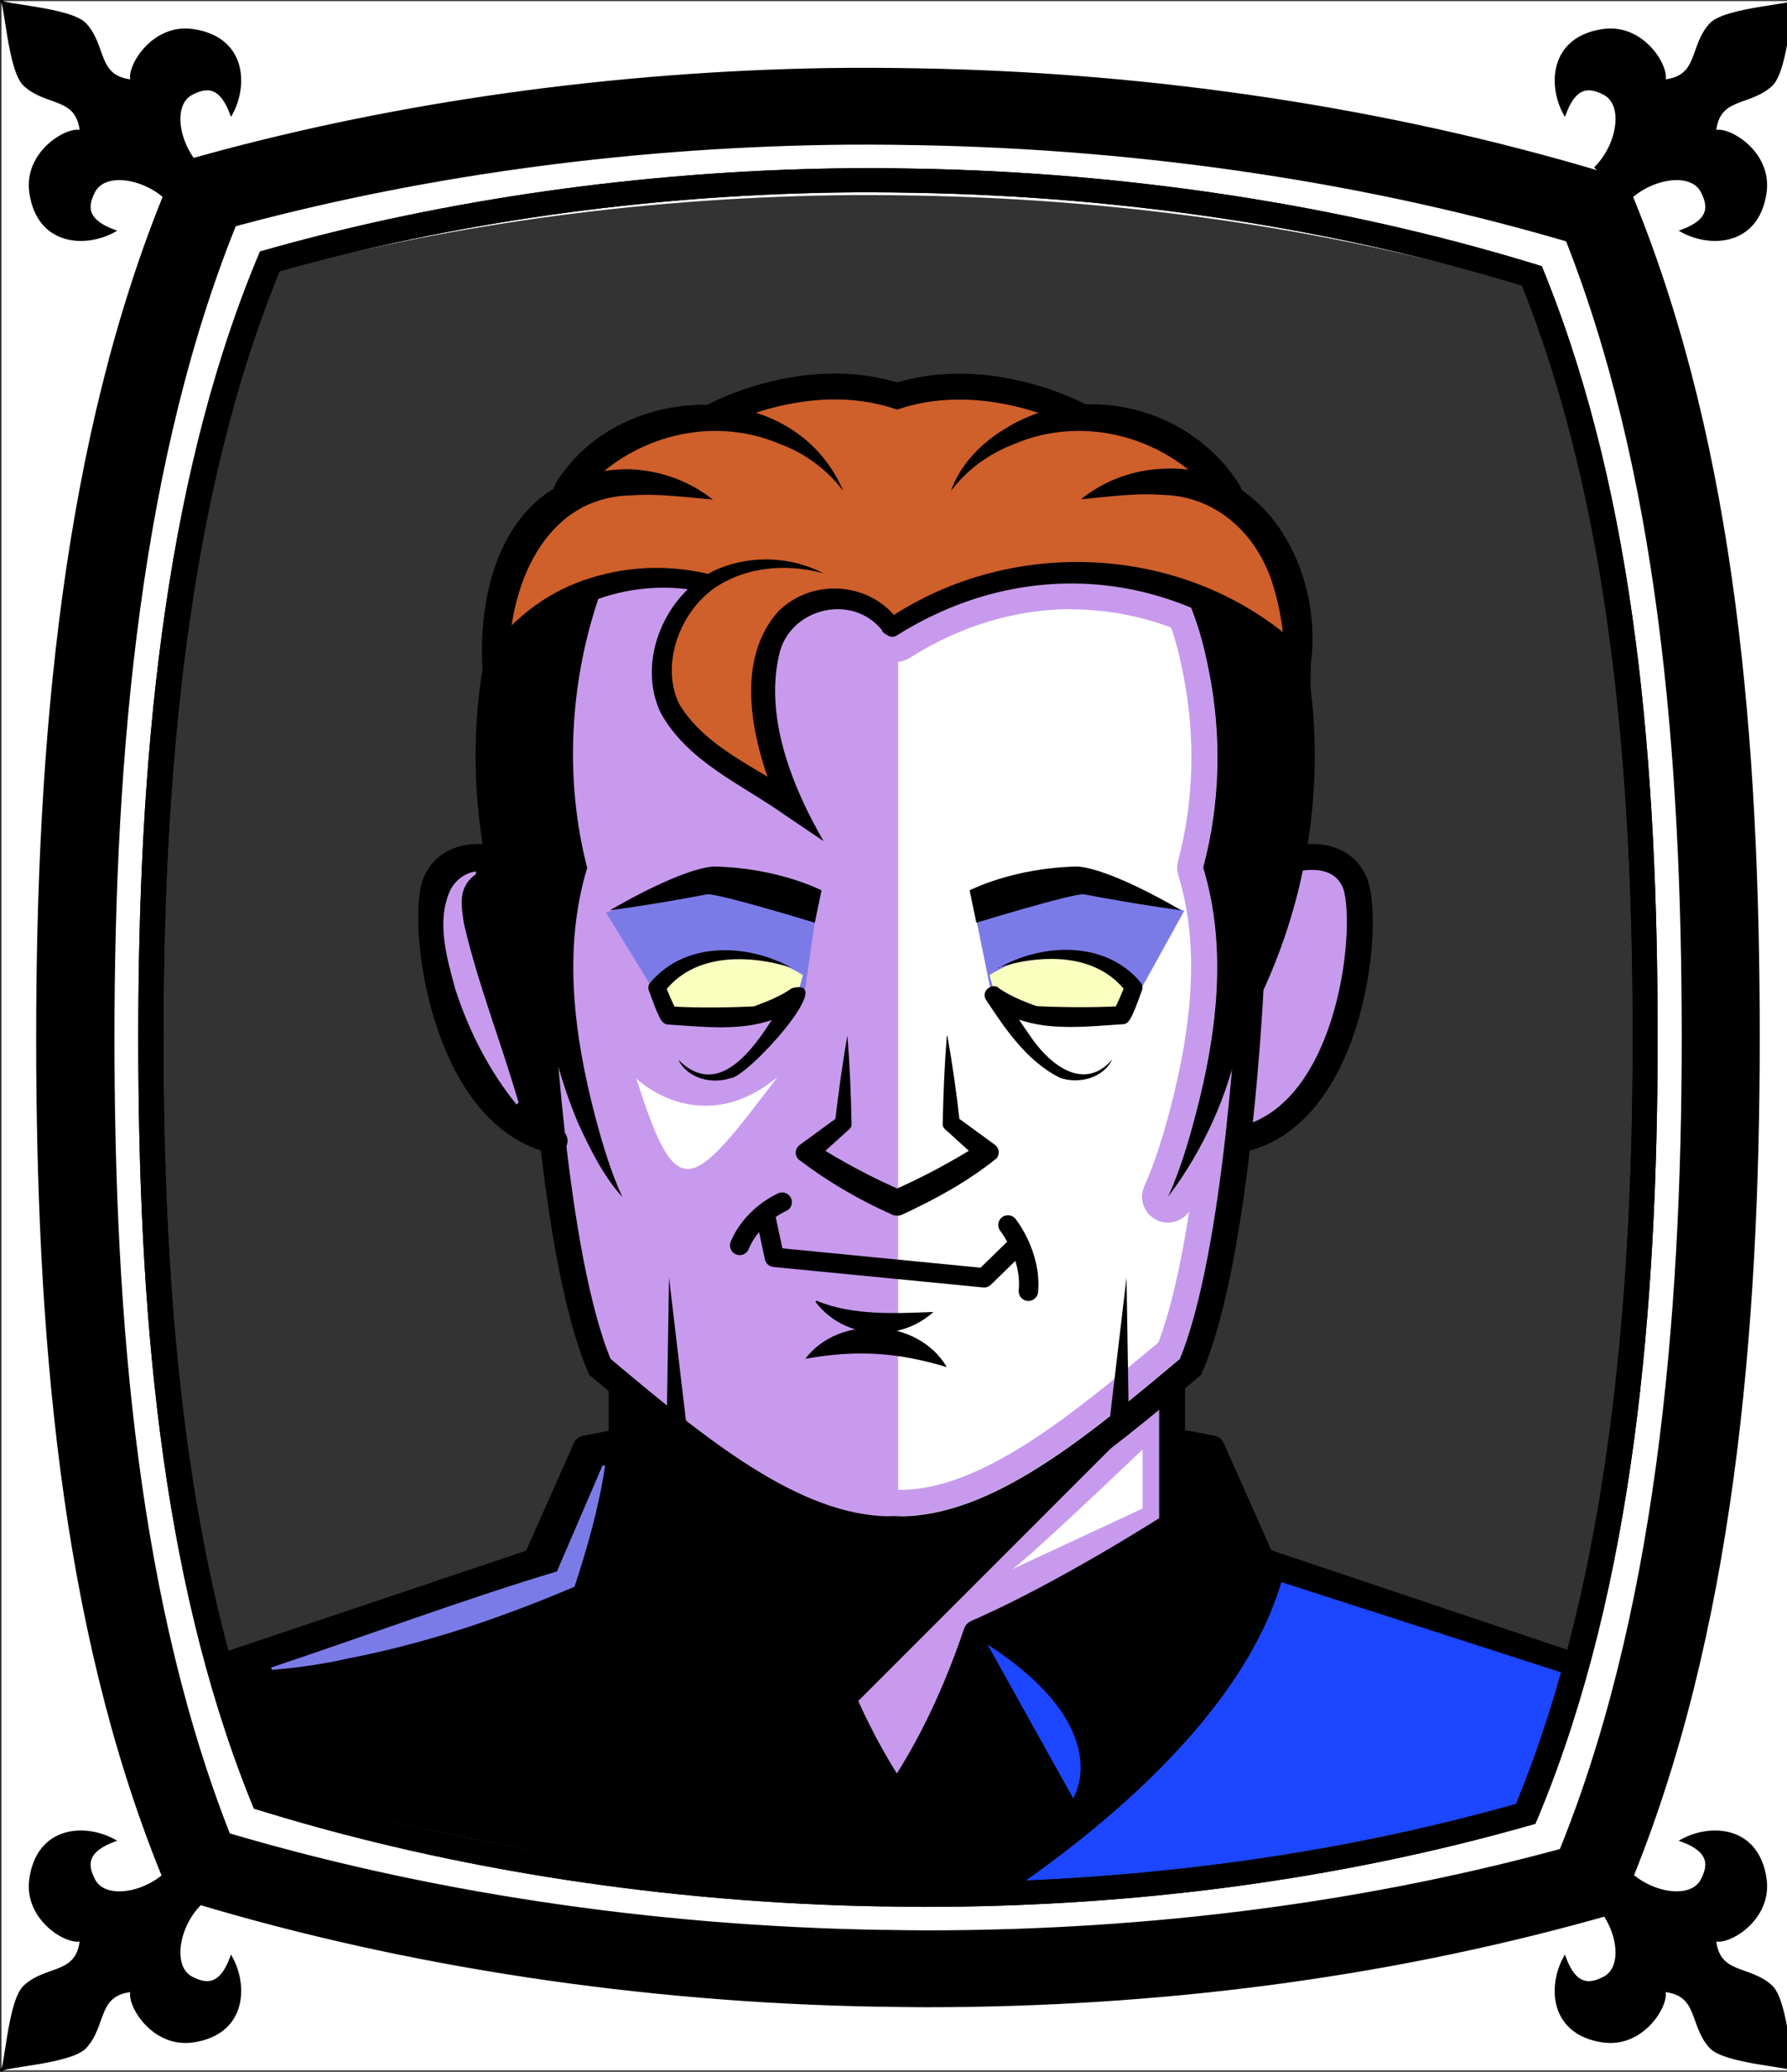 <svg id="Capa_2" xmlns="http://www.w3.org/2000/svg" xmlns:xlink="http://www.w3.org/1999/xlink" viewBox="0 0 69.02 80">
<rect x="0" y="0" width="69.02" height="80" fill="#333333" stroke="none"/>
<defs >
<style >
.cls-1{fill:#c89aed;}.cls-2{fill:#fff;}.cls-3{fill:#f8ffbf;}.cls-4{fill:#7b7be8;}.cls-5{fill:#a88347;}.cls-6{fill:#782ab5;}.cls-7,.cls-8{stroke-miterlimit:10;}.cls-7,.cls-8,.cls-9,.cls-10{stroke:#000;}.cls-7,.cls-8,.cls-9,.cls-10,.cls-11,.cls-12,.cls-13{fill:none;}.cls-8,.cls-9,.cls-10,.cls-11{stroke-linecap:round;}.cls-9{stroke-width:.75px;}.cls-9,.cls-10,.cls-11{stroke-linejoin:round;}.cls-14{fill:#1c46ff;}.cls-11{stroke:#deb778;stroke-dasharray:0 0 0 4.06;}.cls-15{fill:#deb778;}.cls-16{fill:url(#USGS_19_Inundación_de_tierra_2);}.cls-13{stroke:#1d1d1b;stroke-dasharray:0 0 2 2;stroke-width:.3px;}.cls-17{fill:#cf5f2b;}.cls-18{fill:#fcf0c5;}
</style>
<pattern id="USGS_19_Inundación_de_tierra_2" x="0" y="0" width="72" height="72" patternTransform="translate(267.52 -16207) rotate(-90)" patternUnits="userSpaceOnUse" viewBox="0 0 72 72">
<g >
<rect class="cls-12" width="72" height="72">
</rect>
<g >
<line class="cls-13" x1="71" y1="71" x2="144.44" y2="71">
</line>
<line class="cls-13" x1="71" y1="67" x2="144.44" y2="67">
</line>
<line class="cls-13" x1="71" y1="63" x2="144.44" y2="63">
</line>
<line class="cls-13" x1="71" y1="59" x2="144.44" y2="59">
</line>
<line class="cls-13" x1="71" y1="55" x2="144.44" y2="55">
</line>
<line class="cls-13" x1="71" y1="51" x2="144.44" y2="51">
</line>
<line class="cls-13" x1="71" y1="47" x2="144.44" y2="47">
</line>
<line class="cls-13" x1="71" y1="43" x2="144.44" y2="43">
</line>
<line class="cls-13" x1="71" y1="39" x2="144.44" y2="39">
</line>
<line class="cls-13" x1="71" y1="35" x2="144.44" y2="35">
</line>
<line class="cls-13" x1="71" y1="31" x2="144.44" y2="31">
</line>
<line class="cls-13" x1="71" y1="27" x2="144.44" y2="27">
</line>
<line class="cls-13" x1="71" y1="23" x2="144.44" y2="23">
</line>
<line class="cls-13" x1="71" y1="19" x2="144.44" y2="19">
</line>
<line class="cls-13" x1="71" y1="15" x2="144.44" y2="15">
</line>
<line class="cls-13" x1="71" y1="11" x2="144.44" y2="11">
</line>
<line class="cls-13" x1="71" y1="7" x2="144.44" y2="7">
</line>
<line class="cls-13" x1="71" y1="3" x2="144.44" y2="3">
</line>
</g>
<g >
<line class="cls-13" x1="-1" y1="71" x2="72.44" y2="71">
</line>
<line class="cls-13" x1="-1" y1="67" x2="72.44" y2="67">
</line>
<line class="cls-13" x1="-1" y1="63" x2="72.44" y2="63">
</line>
<line class="cls-13" x1="-1" y1="59" x2="72.44" y2="59">
</line>
<line class="cls-13" x1="-1" y1="55" x2="72.44" y2="55">
</line>
<line class="cls-13" x1="-1" y1="51" x2="72.44" y2="51">
</line>
<line class="cls-13" x1="-1" y1="47" x2="72.44" y2="47">
</line>
<line class="cls-13" x1="-1" y1="43" x2="72.44" y2="43">
</line>
<line class="cls-13" x1="-1" y1="39" x2="72.44" y2="39">
</line>
<line class="cls-13" x1="-1" y1="35" x2="72.44" y2="35">
</line>
<line class="cls-13" x1="-1" y1="31" x2="72.44" y2="31">
</line>
<line class="cls-13" x1="-1" y1="27" x2="72.44" y2="27">
</line>
<line class="cls-13" x1="-1" y1="23" x2="72.44" y2="23">
</line>
<line class="cls-13" x1="-1" y1="19" x2="72.44" y2="19">
</line>
<line class="cls-13" x1="-1" y1="15" x2="72.44" y2="15">
</line>
<line class="cls-13" x1="-1" y1="11" x2="72.44" y2="11">
</line>
<line class="cls-13" x1="-1" y1="7" x2="72.44" y2="7">
</line>
<line class="cls-13" x1="-1" y1="3" x2="72.44" y2="3">
</line>
<line class="cls-13" x1="1.04" y1="69" x2="74.48" y2="69">
</line>
<line class="cls-13" x1="1.04" y1="65" x2="74.48" y2="65">
</line>
<line class="cls-13" x1="1.04" y1="61" x2="74.48" y2="61">
</line>
<line class="cls-13" x1="1.04" y1="57" x2="74.48" y2="57">
</line>
<line class="cls-13" x1="1.04" y1="53" x2="74.48" y2="53">
</line>
<line class="cls-13" x1="1.04" y1="49" x2="74.48" y2="49">
</line>
<line class="cls-13" x1="1.04" y1="45" x2="74.48" y2="45">
</line>
<line class="cls-13" x1="1.04" y1="41" x2="74.48" y2="41">
</line>
<line class="cls-13" x1="1.04" y1="37" x2="74.48" y2="37">
</line>
<line class="cls-13" x1="1.04" y1="33" x2="74.48" y2="33">
</line>
<line class="cls-13" x1="1.04" y1="29" x2="74.48" y2="29">
</line>
<line class="cls-13" x1="1.04" y1="25" x2="74.48" y2="25">
</line>
<line class="cls-13" x1="1.04" y1="21" x2="74.48" y2="21">
</line>
<line class="cls-13" x1="1.04" y1="17" x2="74.48" y2="17">
</line>
<line class="cls-13" x1="1.04" y1="13" x2="74.48" y2="13">
</line>
<line class="cls-13" x1="1.04" y1="9" x2="74.48" y2="9">
</line>
<line class="cls-13" x1="1.04" y1="5" x2="74.48" y2="5">
</line>
<line class="cls-13" x1="1.04" y1="1" x2="74.48" y2="1">
</line>
</g>
<g >
<line class="cls-13" x1="-73" y1="71" x2=".44" y2="71">
</line>
<line class="cls-13" x1="-73" y1="67" x2=".44" y2="67">
</line>
<line class="cls-13" x1="-73" y1="63" x2=".44" y2="63">
</line>
<line class="cls-13" x1="-73" y1="59" x2=".44" y2="59">
</line>
<line class="cls-13" x1="-73" y1="55" x2=".44" y2="55">
</line>
<line class="cls-13" x1="-73" y1="51" x2=".44" y2="51">
</line>
<line class="cls-13" x1="-73" y1="47" x2=".44" y2="47">
</line>
<line class="cls-13" x1="-73" y1="43" x2=".44" y2="43">
</line>
<line class="cls-13" x1="-73" y1="39" x2=".44" y2="39">
</line>
<line class="cls-13" x1="-73" y1="35" x2=".44" y2="35">
</line>
<line class="cls-13" x1="-73" y1="31" x2=".44" y2="31">
</line>
<line class="cls-13" x1="-73" y1="27" x2=".44" y2="27">
</line>
<line class="cls-13" x1="-73" y1="23" x2=".44" y2="23">
</line>
<line class="cls-13" x1="-73" y1="19" x2=".44" y2="19">
</line>
<line class="cls-13" x1="-73" y1="15" x2=".44" y2="15">
</line>
<line class="cls-13" x1="-73" y1="11" x2=".44" y2="11">
</line>
<line class="cls-13" x1="-73" y1="7" x2=".44" y2="7">
</line>
<line class="cls-13" x1="-73" y1="3" x2=".44" y2="3">
</line>
<line class="cls-13" x1="-70.96" y1="69" x2="2.48" y2="69">
</line>
<line class="cls-13" x1="-70.96" y1="65" x2="2.48" y2="65">
</line>
<line class="cls-13" x1="-70.96" y1="61" x2="2.48" y2="61">
</line>
<line class="cls-13" x1="-70.96" y1="57" x2="2.48" y2="57">
</line>
<line class="cls-13" x1="-70.96" y1="53" x2="2.48" y2="53">
</line>
<line class="cls-13" x1="-70.96" y1="49" x2="2.48" y2="49">
</line>
<line class="cls-13" x1="-70.96" y1="45" x2="2.48" y2="45">
</line>
<line class="cls-13" x1="-70.96" y1="41" x2="2.48" y2="41">
</line>
<line class="cls-13" x1="-70.96" y1="37" x2="2.48" y2="37">
</line>
<line class="cls-13" x1="-70.96" y1="33" x2="2.48" y2="33">
</line>
<line class="cls-13" x1="-70.96" y1="29" x2="2.48" y2="29">
</line>
<line class="cls-13" x1="-70.96" y1="25" x2="2.48" y2="25">
</line>
<line class="cls-13" x1="-70.96" y1="21" x2="2.48" y2="21">
</line>
<line class="cls-13" x1="-70.96" y1="17" x2="2.48" y2="17">
</line>
<line class="cls-13" x1="-70.96" y1="13" x2="2.48" y2="13">
</line>
<line class="cls-13" x1="-70.96" y1="9" x2="2.48" y2="9">
</line>
<line class="cls-13" x1="-70.96" y1="5" x2="2.48" y2="5">
</line>
<line class="cls-13" x1="-70.96" y1="1" x2="2.48" y2="1">
</line>
</g>
</g>
</pattern>
</defs>

<g id="Capa_10">
<g >
<path class="cls-1" d="M34.33,15.39s-3-.7-6.7,.8c-4.8,.3-5.4,2.5-5.4,2.5,0,0-3.4,2.4-3.1,7.09-.7,3.7-.2,7.39-.2,7.39,0,0-1.8-.2-2.2,1.8s.2,7.29,4.5,9.19c.9,6.4,1.4,7.89,1.4,7.89l1.4,1.5-.1,1.8-1.4,.6-2,4.5-12.59,4.3,.4,8.59,25.38,4.5,25.78-4.8,1.2-8.89-11.39-3.6-2.6-4.8-1.5,.2,.1-2.7,.7-.8,1.7-8.69s2.9,0,4.1-4.4c1.3-4.8,.5-6.4-1.8-6.2,.8-5.2,.1-7.79,.1-7.79,0,0-.4-5-3.3-6.6-.9-1.8-4.3-2.7-5.7-2.7-1.8-1.8-5.4-1-6.8-.7Z">
</path>
<path class="cls-2" d="M34.69,58.98V24.07s5.57-3.88,11.38-1.18c2.19,5.31,.93,10.96,.93,10.96,0,0,.52,3.68,.73,6.69,.45,3.77-1.71,11.93-1.71,11.93,0,0-6.86,7.27-11.33,6.51Z">
</path>
<path class="cls-17" d="M20.98,38.47l1.08-5.22s-1.26-6.21,.36-10.27c2.25-1.08,4.41-.36,4.41-.36,0,0-2.16,2.25-1.08,4.5s4.41,3.51,4.41,3.51c0,0-2.18-4.11-.27-6.3,1.62-1.53,2.7-1.53,4.5-.09,3.78-2.79,9.73-2.34,11.98-.9,1.53,5.13,.99,8.83,.36,10.09,1.44,4.23,.99,7.11,.99,7.11,0,0,3.24-6.93,2.61-11.8-.18-5.22-.92-8.64-3.52-9.95-1.16-2.84-5.21-3.02-5.21-3.02,0,0-4.32-1.53-6.93-.45-4.59-1.44-5.94,.63-5.94,.63,0,0-3.78-.27-6.12,2.79-4.5,4.23-3.96,10.09-3.96,10.09,0,0,.27,6.75,2.34,9.64Z">
</path>
<polygon class="cls-4" points="31.56 34.97 27.84 34.05 23.4 35.23 25.34 38.39 31.1 38.18 31.56 34.97">
</polygon>
<polygon class="cls-4" points="37.58 34.87 42.22 33.9 45.74 35.17 43.65 38.95 38.24 38.13 37.58 34.87">
</polygon>
<path class="cls-3" d="M31.02,37.66s-1.65-1.17-3.9-.69c-1.86,.56-1.79,1.42-1.79,1.42l.53,.83,3.55-.04,1.43-.91,.17-.61Z">
</path>
<path class="cls-3" d="M38.21,37.66s1.65-1.17,3.9-.69c1.86,.56,1.79,1.42,1.79,1.42l-.53,.83-3.55-.04-1.43-.91-.17-.61Z">
</path>
<path d="M18.94,33.18s-2.35-.24-2.5,1.94,1.82,7.7,4.87,8.64c-.58-3.7-.33-5.3-.33-5.3,0,0-1.72-3.82-2.04-5.29Z">
</path>
<path d="M43.17,55.66l-19.47,19.47-14.6-2.72-1.15-7.66,12.59-4.3,2-4.5,1.5-.08v-2.32s6.23,5.49,10.19,5.15c4.19,.45,8.94-3.06,8.94-3.06Z">
</path>
<path class="cls-1" d="M41.38,23.53c1.31,0,2.61,.24,3.85,.7,.19,.54,.35,1.16,.48,1.86,.47,2.4,.4,4.87-.21,7.16-.05,.18-.04,.37,.01,.54,.75,2.48,.65,5.36-.32,9.06-.26,.97-.56,1.99-.99,2.95-.21,.46-.04,1.01,.4,1.27,.16,.1,.34,.14,.51,.14,.3,0,.6-.14,.8-.4,0,0,.01-.02,.02-.02-.34,2.18-.75,3.9-1.19,5.05-3.37,2.82-6.85,5.69-9.99,5.69h-.35c-3.13,0-6.61-2.86-9.98-5.68-.5-1.31-.89-3.16-1.18-5.05,.03,.03,.05,.06,.08,.09,.2,.22,.47,.33,.74,.33,.19,0,.38-.05,.55-.17,.41-.27,.56-.81,.35-1.26-.44-.95-.73-1.98-.99-2.94-.98-3.7-1.08-6.58-.32-9.06,.05-.18,.06-.37,.01-.55-.78-2.96-.69-6.25,.25-9.32,.25-.07,.5-.12,.76-.16-.61,1.36-.66,2.9-.04,4.18,0,.02,.02,.03,.03,.05,.89,1.63,2.43,2.58,3.78,3.42,.47,.29,.91,.57,1.34,.88l1.48,1c.17,.11,.37,.17,.56,.17,.25,0,.49-.09,.68-.27,.34-.32,.41-.83,.18-1.23-1.01-1.73-2.11-4.24-1.62-6.44,.13-.66,.75-1.01,1.3-1.01,.26,0,.64,.08,.93,.43,.11,.15,.23,.25,.32,.31,.24,.21,.55,.33,.87,.33,.26,0,.52-.08,.71-.21,1.93-1.21,4.07-1.85,6.19-1.85m0-1c-2.27,0-4.58,.65-6.73,2-.06,.04-.12,.06-.18,.06-.1,0-.19-.05-.25-.12-.05-.03-.1-.06-.14-.12-.45-.57-1.09-.83-1.73-.83-1.03,0-2.06,.68-2.28,1.82-.54,2.41,.54,5.09,1.74,7.14l-1.48-1c-1.64-1.18-3.77-2.05-4.81-3.95-.76-1.59-.19-3.55,1.05-4.76-.32-.04-.63-.06-.95-.06-.86,0-1.71,.15-2.51,.43-1.11,3.3-1.31,6.99-.42,10.37-.96,3.13-.52,6.48,.31,9.61,.28,1.05,.58,2.1,1.05,3.11-.76-.84-1.25-1.86-1.72-2.88-.3-.71-.55-1.45-.76-2.21,.28,3.37,.88,8.6,2.01,11.33,3.61,3.02,7.29,6.08,10.82,6.08h.35c3.56,0,7.25-3.09,10.82-6.08,1.12-2.69,1.72-7.8,2.01-11.18-.52,1.8-1.37,3.49-2.47,4.94,.46-1.01,.77-2.06,1.05-3.11,.82-3.13,1.26-6.48,.31-9.61,.65-2.47,.71-5.1,.22-7.61-.16-.82-.38-1.67-.68-2.42h0c-1.48-.63-3.05-.95-4.63-.95h0Z">
</path>
<path d="M34.08,24.35c-1.18-1.49-3.65-.85-4,.99-.54,2.41,.54,5.09,1.73,7.14,0,0-1.48-1-1.48-1-1.64-1.17-3.76-2.05-4.81-3.95-.97-2.03,.21-4.71,2.23-5.57,1.34-.55,2.85-.45,4.06,.18-1.3-.36-2.71-.27-3.82,.33-1.6,.81-2.55,3.07-1.76,4.71,1.01,1.68,2.98,2.44,4.59,3.56,0,0-.63,.61-.63,.61-1.03-2.27-1.97-5.66-.14-7.73,1.29-1.3,3.5-1.17,4.61,.29,.32,.39-.29,.86-.59,.46h0Z">
</path>
<path d="M27.09,22.84c-2.83-.58-5.94,.58-7.52,3.04,0,0-.81,1.17-.81,1.17-.62-4.07,.64-8.97,5.58-8.93,1.18,.05,2.3,.46,3.19,1.17-1.13-.1-2.17-.24-3.17-.16-3.34,.07-4.72,3.53-4.7,6.45,0,0-.91-.27-.91-.27,.95-1.3,2.25-2.38,3.79-2.9,1.53-.54,3.14-.62,4.73-.27,.19,.05,.32,.24,.27,.43-.05,.2-.25,.32-.45,.27h0Z">
</path>
<path d="M21.43,18.72c2.39-4.04,9.22-4.28,11.14,.24-.64-.85-1.5-1.46-2.43-1.81-2.78-1.19-6.04-.23-7.87,2.13-.37,.53-1.18-.02-.83-.56h0Z">
</path>
<path d="M34.26,23.92c4.95-3.35,11.9-2.9,16.21,1.3,0,0-.84,.35-.84,.35-.03-1.05-.17-2.08-.48-3.03-.6-1.92-2.17-3.38-4.23-3.43-1-.08-2.04,.06-3.17,.17,.88-.71,2-1.14,3.19-1.18,3.98-.21,6.17,3.99,5.69,7.51,0,0-.02,1.11-.02,1.11-4.28-4.59-10.62-5.54-15.96-2.19-.38,.25-.79-.36-.39-.61h0Z">
</path>
<path d="M47.03,19.28c-1.83-2.36-5.09-3.32-7.87-2.13-.93,.36-1.8,.96-2.43,1.81,.35-1.02,1.17-1.86,2.13-2.43,3.01-1.85,7.14-.8,9.01,2.19,.35,.54-.46,1.08-.83,.56h0Z">
</path>
<path class="cls-8" d="M41.73,16.07s-3.51-1.92-7.08-.78c-3.57-1.15-7.09,.78-7.09,.78">
</path>
<path class="cls-8" d="M19.36,24.87s-2.06,7.07,2.26,14.75">
</path>
<path d="M23.12,23.09c-1.12,3.31-1.32,7.03-.44,10.42-.95,3.13-.51,6.48,.31,9.61,.28,1.05,.59,2.1,1.05,3.11-.75-.84-1.25-1.86-1.72-2.88-1.3-3.13-1.91-6.73-.63-10.01,0,0-.01,.3-.01,.3-.68-2.69-.71-5.5-.2-8.22,.17-.91,.38-1.78,.7-2.69,.09-.26,.38-.4,.64-.3,.27,.09,.4,.4,.3,.66h0Z">
</path>
<path class="cls-8" d="M34.75,59.05h-.35c-3.76,0-7.53-3.17-11.23-6.27-1.84-4.29-2.32-14.76-2.32-14.76">
</path>
<path class="cls-8" d="M19.24,33.19s-1.76-.53-2.4,.85,.21,9.06,4.58,10.01">
</path>
<path class="cls-8" d="M49.79,24.87s2.06,7.07-2.26,14.75">
</path>
<path d="M46.95,23.12c1.24,3.36,1.39,7.05,.52,10.51,0,0-.01-.3-.01-.3,1.57,4.31,.35,9.34-2.35,12.89,.46-1.01,.77-2.06,1.05-3.11,.83-3.13,1.26-6.48,.31-9.61,.66-2.47,.72-5.1,.22-7.6-.16-.83-.38-1.67-.68-2.42-.23-.6,.69-.97,.93-.36h0Z">
</path>
<path class="cls-8" d="M34.4,59.05h.35c3.77,0,7.53-3.17,11.23-6.27,1.85-4.29,2.33-14.76,2.33-14.76">
</path>
<path class="cls-8" d="M49.91,33.19s1.76-.53,2.4,.85,0,9-4.38,9.96">
</path>
<path d="M23.56,35.15s2.64-1.58,3.99-1.69c2.49,.04,4.18,.92,4.18,.92l-.26,1.25s-3.59-1.1-4.14-1.1c-2.09,.4-3.77,.62-3.77,.62Z">
</path>
<path d="M30.62,37.38c-1.7-.54-3.84-.59-4.99,.96,0,0,.05-.32,.05-.32,.11,.26,.31,.76,.45,.99l-.26-.15c.99,.07,2.59,.04,3.25,0,.49-.18,1.05-.4,1.46-.7,1.86-.49-1.72,3.45-2.36,3.47-.73,.25-1.67,.01-2.02-.71,1.83,1.84,3.43-1.24,4.28-2.65,0,0,.53,.42,.53,.42-1.46,1.27-3.45,.98-5.23,.87-.23-.02-.32-.32-.39-.46-.09-.18-.25-.66-.33-.85-.04-.11-.02-.23,.06-.31,1.37-1.63,3.81-1.5,5.49-.55h0Z">
</path>
<path d="M45.62,35.15s-2.64-1.58-3.99-1.69c-2.49,.04-4.18,.92-4.18,.92l.26,1.25s3.59-1.1,4.14-1.1c2.09,.4,3.77,.62,3.77,.62Z">
</path>
<path d="M38.56,37.38c1.68-.96,4.13-1.08,5.49,.55,.08,.09,.09,.21,.06,.31-.08,.19-.24,.67-.33,.85-.07,.15-.18,.47-.42,.46-1.77,.11-3.74,.39-5.2-.87,0,0,.53-.42,.53-.42,.32,.57,.67,1.14,1.05,1.67,.73,1.12,2.09,2.28,3.22,.98-.35,.72-1.28,.96-2.02,.71-1.27-.64-2.1-1.86-2.86-3.02-.21-.33,.26-.7,.53-.42,.41,.28,.95,.5,1.42,.67,.66,.04,2.25,.07,3.25,0,0,0-.26,.15-.26,.15,.14-.23,.34-.73,.45-.99,0,0,.05,.32,.05,.32-1.15-1.55-3.29-1.5-4.99-.96h0Z">
</path>
<path d="M36.59,39.99c.2,1.13,.36,2.24,.48,3.35l-.13-.22,1.48,1.08c.17,.12,.2,.35,.08,.52-1.11,.9-2.36,1.58-3.65,2.18-.13,.06-.28,.05-.4,0-1.27-.57-2.46-1.26-3.57-2.1-.16-.12-.2-.35-.07-.51,.02-.03,.05-.06,.08-.08l1.49-1.09-.13,.22c.13-1.11,.28-2.23,.48-3.35,.09,1.13,.14,2.28,.16,3.43,0,.1-.06,.17-.13,.22l-1.27,1.15-.06-.63c1.08,.69,2.24,1.31,3.42,1.82h-.4c1.18-.51,2.34-1.14,3.42-1.82l-.05,.64-1.28-1.16c-.07-.05-.13-.13-.13-.22,.02-1.15,.07-2.29,.16-3.43h0Z">
</path>
<polyline class="cls-9" points="29.58 47.01 29.91 48.55 38.01 49.34 39.19 48.19">
</polyline>
<path class="cls-9" d="M30.21,46.42s-1.15,.49-1.64,1.67">
</path>
<path class="cls-9" d="M38.93,47.3s.92,1.15,.79,2.56">
</path>
<path d="M31.55,50.23c1.4,.59,3.14,.48,4.5,.43-1.3,1.19-3.44,1.05-4.53-.36-.03-.03-.01-.08,.03-.07h0Z">
</path>
<path d="M31.1,52.47c1.31-1.73,4.37-1.56,5.47,.32-1.9-.57-3.46-.68-5.47-.32h0Z">
</path>
<path d="M25.84,49.33l.66,5.58c.02,.21-.12,.39-.33,.42-.22,.03-.42-.15-.42-.38l.09-5.62h0Z">
</path>
<path d="M43.51,49.33l.09,5.62c0,.21-.16,.38-.37,.38-.23,0-.41-.2-.38-.42l.66-5.58h0Z">
</path>
<path class="cls-10" d="M45.27,53.65v5.25s-4.15,2.67-7.56,4.15c-.97,2.87-2.1,4.93-3.07,6.34-.97-1.41-2.09-3.47-3.06-6.34-3.42-1.48-7.57-4.15-7.57-4.15v-5.25">
</path>
<path class="cls-10" d="M23.66,55.73l-1.04,.2-1.93,4.35s-.1,4.5,7.37,9c1.09-3.86,3.52-6.23,3.52-6.23">
</path>
<path class="cls-10" d="M45.77,55.73l1.04,.2,1.93,4.35s.1,4.5-7.37,9c-1.09-3.86-3.52-6.23-3.52-6.23">
</path>
<line class="cls-10" x1="20.7" y1="60.28" x2="7.72" y2="64.64">
</line>
<line class="cls-10" x1="48.78" y1="60.28" x2="61.75" y2="64.64">
</line>
<path class="cls-4" d="M23.37,56.61c-.24,1.59-.68,3.14-1.18,4.66-2.82,1.2-5.73,2.19-8.75,2.77-.96,.22-1.95,.36-2.94,.44,0,0-.03-.09-.03-.09,3.6-1.2,7.62-2.69,11.04-3.71,0,0,1.77-4.11,1.77-4.11l.09,.04h0Z">
</path>
<polygon points="45.37 55.63 45.2 59.1 37.92 62.91 34.96 69.25 32.17 65.27 22.95 74.75 58.74 74.75 61.53 70.77 60.09 64.17 48.92 60.2 46.72 55.71 45.37 55.63">
</polygon>
<path class="cls-14" d="M49.49,61.09l12.49,4.03-3.9,7.64-22.48,2.4s11.57-6.2,13.89-14.07Z">
</path>
<path class="cls-2" d="M39.08,60.59c.21,0,5.05-4.62,5.05-4.62v2.28l-5.05,2.35Z">
</path>
<path d="M22.8,23.36s-2.55,0-3.83,2.41c-.85,7.66,2.27,12.55,2.27,12.55l.57-4.61s-.78-6.88,.99-10.35Z">
</path>
<path d="M46.55,23.36c-.08-.28,3.33,2.06,3.33,2.06,0,0,.99,8.01-1.84,12.48-.64-3.12-.92-4.68-.92-4.68,0,0,1.13-3.97-.57-9.86Z">
</path>
<path class="cls-2" d="M24.58,41.65s2.46,2.4,5.45-.06c-3.34,4.39-3.87,5.04-5.45,.06Z">
</path>
<path class="cls-14" d="M38.14,63.5l3.31,5.94s1.73-2.68-3.31-5.94Z">
</path>
<path class="cls-1" d="M18.39,33.75c-.71,.49-.58,1.19-.47,1.92,.54,2.33,1.43,4.56,2.11,6.91,0,0-.08,.07-.08,.07-1.07-1.32-1.85-2.86-2.37-4.47-.32-1.2-.73-2.56-.21-3.76,.18-.4,.56-.71,1.01-.77v.1h0Z">
</path>
</g>
</g>
 <g
     id="g2850">
    <g
       id="g2837">
      <path
         id="path1951"
         d="M 0.057 0.043 L 0.057 79.943 L 69.309 79.943 L 69.309 0.043 L 0.057 0.043 z M 33.615 3.596 C 34.206 3.596 34.787 3.605 35.422 3.615 C 44.431 3.767 53.471 5.134 61.561 7.555 L 62.064 7.707 L 62.25 8.164 C 66.07 17.605 66.99 28.726 66.99 40.062 C 66.99 51.399 65.973 63.026 61.988 72.578 L 61.791 73.045 L 61.275 73.186 C 53.274 75.404 44.692 76.529 35.76 76.529 C 35.212 76.529 34.676 76.52 34.15 76.51 L 33.943 76.51 C 24.902 76.358 15.86 74.99 7.793 72.559 L 7.289 72.406 L 7.104 71.951 C 3.294 62.52 2.375 51.369 2.375 40.062 C 2.375 28.756 3.382 17.127 7.355 7.555 L 7.553 7.09 L 8.066 6.947 C 15.51 4.891 23.785 3.737 32.006 3.605 C 32.542 3.595 33.079 3.596 33.615 3.596 z "
         style="opacity:1;vector-effect:none;fill:#ffffff;fill-opacity:1;fill-rule:nonzero;stroke:none;stroke-width:1.952;stroke-linecap:butt;stroke-linejoin:miter;stroke-miterlimit:4;stroke-dasharray:none;stroke-dashoffset:0;stroke-opacity:1" />
    </g>
    <path
       id="path1154-8-2"
       d="m 33.675,6.611 c 0.558,0 1.115,0.01 1.683,0.019 8.427,0.143 16.803,1.405 24.363,3.67 3.573,8.831 4.444,19.417 4.444,29.762 0,10.344 -0.953,21.399 -4.681,30.335 -7.436,2.064 -15.43,3.274 -23.774,3.274 -0.506,0 -1.012,-0.01 -1.518,-0.019 h -0.176 C 25.568,73.509 17.192,72.089 9.643,69.814 6.08,61.002 5.209,50.415 5.209,40.062 c 0,-10.353 0.953,-21.389 4.661,-30.325 C 16.82,7.816 24.463,6.745 32.178,6.621 c 0.496,-0.01 1.002,-0.01 1.498,-0.01 m 0,-0.956 c -0.506,0 -1.012,0 -1.518,0.01 C 24.401,5.789 16.593,6.879 9.57,8.819 L 9.085,8.953 8.899,9.392 C 5.15,18.424 4.2,29.394 4.2,40.062 c 0,10.668 0.868,21.189 4.462,30.087 l 0.176,0.43 0.475,0.143 c 7.612,2.294 16.142,3.584 24.673,3.727 h 0.196 c 0.496,0.01 1.002,0.019 1.518,0.019 8.427,0 16.524,-1.061 24.074,-3.154 l 0.485,-0.134 0.186,-0.44 c 3.759,-9.013 4.72,-19.984 4.72,-30.679 0,-10.695 -0.868,-21.189 -4.472,-30.096 L 60.517,9.536 60.042,9.392 C 52.41,7.108 43.879,5.818 35.379,5.675 34.78,5.665 34.233,5.656 33.675,5.656 Z"
       style="fill:#ff0000;stroke:#ffffff;stroke-width:1.843;stroke-miterlimit:4;stroke-dasharray:none" />
    <path
       id="path1154"
       d="m 33.615,4.608 c 0.591,0 1.182,0.01 1.784,0.02 8.932,0.152 17.81,1.489 25.822,3.89 3.787,9.36 4.71,20.58 4.71,31.544 0,10.964 -1.01,22.681 -4.962,32.152 -7.881,2.188 -16.354,3.302 -25.198,3.302 -0.536,0 -1.073,-0.01 -1.609,-0.02 H 33.976 C 25.022,75.344 16.145,74.007 8.143,71.596 4.366,62.256 3.444,51.036 3.444,40.062 c 0,-10.974 1.01,-22.67 4.94,-32.142 7.367,-2.036 15.467,-3.171 23.644,-3.302 0.525,-0.01 1.062,-0.01 1.587,-0.01 m 0,-1.013 c -0.536,0 -1.073,0 -1.609,0.01 C 23.785,3.737 15.51,4.891 8.066,6.948 L 7.552,7.09 7.355,7.556 C 3.381,17.128 2.374,28.755 2.374,40.062 c 0,11.307 0.919,22.458 4.729,31.889 l 0.186,0.456 0.504,0.152 c 8.067,2.431 17.109,3.799 26.151,3.951 h 0.208 c 0.525,0.01 1.062,0.02 1.609,0.02 8.932,0 17.514,-1.124 25.516,-3.343 l 0.514,-0.142 0.197,-0.466 c 3.984,-9.552 5.002,-21.18 5.002,-32.517 0,-11.336 -0.919,-22.458 -4.74,-31.899 L 62.064,7.708 61.561,7.556 C 53.471,5.135 44.43,3.767 35.421,3.615 c -0.635,-0.01 -1.215,-0.02 -1.806,-0.02 z"
       style="fill:#000000;stroke:#000000;stroke-width:1.954;stroke-miterlimit:4;stroke-dasharray:none" />
    <g
       id="g1810">
      <path
         d="M 6.513,7.743 C 5.649,6.848 4.059,6.568 3.627,7.382 3.284,8.029 3.363,8.531 4.395,8.92 3.296,9.519 1.486,9.445 1.189,7.447 0.953,5.855 2.675,4.886 3.14,5.092 3.003,3.682 1.822,4.069 0.958,3.281 0.343,2.719 0.231,-0.026 0.056,0.044 -0.014,0.219 2.732,0.33 3.294,0.946 4.082,1.81 3.694,2.991 5.104,3.128 4.899,2.662 5.868,0.941 7.459,1.177 9.457,1.473 9.531,3.284 8.933,4.383 8.543,3.35 8.042,3.272 7.394,3.615 6.58,4.046 6.86,5.637 7.756,6.501"
         style="fill:#000000;stroke:#000000;stroke-width:0.111px;stroke-linecap:butt;stroke-linejoin:miter;stroke-opacity:1"
         id="path1737-3" />
      <path
         d="m 62.851,7.743 c 0.865,-0.895 2.455,-1.175 2.886,-0.361 0.343,0.647 0.265,1.149 -0.768,1.538 1.099,0.599 2.909,0.525 3.206,-1.473 0.236,-1.592 -1.485,-2.56 -1.951,-2.355 0.137,-1.41 1.318,-1.022 2.181,-1.81 0.616,-0.562 0.727,-3.308 0.902,-3.238 0.07,0.175 -2.676,0.286 -3.238,0.902 C 65.283,1.81 65.67,2.991 64.26,3.128 64.465,2.662 63.497,0.941 61.905,1.177 c -1.998,0.296 -2.072,2.107 -1.473,3.206 0.389,-1.033 0.891,-1.111 1.538,-0.768 0.814,0.431 0.534,2.022 -0.361,2.886"
         style="fill:#000000;stroke:#000000;stroke-width:0.111px;stroke-linecap:butt;stroke-linejoin:miter;stroke-opacity:1"
         id="path1737-3-5" />
      <path
         d="m 62.851,72.244 c 0.865,0.895 2.455,1.175 2.886,0.361 0.343,-0.647 0.265,-1.149 -0.768,-1.538 1.099,-0.599 2.909,-0.525 3.206,1.473 0.236,1.592 -1.485,2.56 -1.951,2.355 0.137,1.41 1.318,1.022 2.181,1.81 0.616,0.562 0.727,3.308 0.902,3.238 0.07,-0.175 -2.676,-0.286 -3.238,-0.902 -0.788,-0.864 -0.401,-2.045 -1.81,-2.181 0.205,0.465 -0.764,2.187 -2.355,1.951 -1.998,-0.296 -2.072,-2.107 -1.473,-3.206 0.389,1.033 0.891,1.111 1.538,0.768 0.814,-0.431 0.534,-2.022 -0.361,-2.886"
         style="fill:#000000;stroke:#000000;stroke-width:0.111px;stroke-linecap:butt;stroke-linejoin:miter;stroke-opacity:1"
         id="path1737-3-7" />
      <path
         d="M 6.513,72.244 C 5.649,73.14 4.059,73.42 3.627,72.606 3.284,71.958 3.363,71.457 4.395,71.067 c -1.099,-0.599 -2.909,-0.525 -3.206,1.473 -0.236,1.592 1.485,2.56 1.951,2.355 -0.137,1.41 -1.318,1.022 -2.181,1.81 -0.616,0.562 -0.727,3.308 -0.902,3.238 C -0.014,79.769 2.732,79.657 3.294,79.042 4.082,78.178 3.694,76.997 5.104,76.86 4.899,77.325 5.868,79.047 7.459,78.811 9.457,78.514 9.531,76.704 8.933,75.605 8.543,76.637 8.042,76.716 7.394,76.373 6.58,75.941 6.86,74.351 7.756,73.487"
         style="fill:#000000;stroke:#000000;stroke-width:0.111px;stroke-linecap:butt;stroke-linejoin:miter;stroke-opacity:1"
         id="path1737-3-5-5" />
    </g>
    <path
       id="path1154-9"
       d="m 33.713,7.426 c 0.537,0 1.074,0.009 1.62,0.019 8.112,0.14 16.174,1.371 23.451,3.581 3.44,8.616 4.277,18.945 4.277,29.037 0,10.092 -0.917,20.878 -4.506,29.596 -7.158,2.014 -14.852,3.04 -22.884,3.04 -0.487,0 -0.974,-0.009 -1.461,-0.019 H 34.041 C 25.909,72.54 17.847,71.309 10.58,69.089 7.15,60.492 6.312,50.163 6.312,40.062 c 0,-10.101 0.918,-20.868 4.486,-29.587 6.69,-1.874 14.047,-2.919 21.473,-3.04 0.477,-0.009 0.964,-0.009 1.441,-0.009 m 0,-0.932 c -0.487,0 -0.974,0 -1.461,0.009 C 24.786,6.624 17.27,7.687 10.511,9.58 L 10.043,9.71 9.864,10.139 c -3.609,8.812 -4.523,19.515 -4.523,29.923 0,10.408 0.835,20.673 4.295,29.354 l 0.169,0.42 0.457,0.14 c 7.327,2.238 15.538,3.497 23.749,3.637 h 0.189 c 0.477,0.009 0.964,0.019 1.461,0.019 8.112,0 15.906,-1.035 23.173,-3.077 l 0.467,-0.131 0.179,-0.429 c 3.619,-8.793 4.543,-19.497 4.543,-29.932 0,-10.435 -0.835,-20.673 -4.304,-29.363 l -0.169,-0.42 -0.457,-0.14 C 51.746,7.911 43.535,6.652 35.353,6.512 34.777,6.503 34.25,6.493 33.713,6.493 Z"
       style="fill:#000000;stroke:none;stroke-width:1.786;stroke-miterlimit:4;stroke-dasharray:none" />
    <path
       id="path1154-9-3"
       d="m 33.713,7.426 c 0.537,0 1.074,0.009 1.62,0.019 8.112,0.14 16.174,1.371 23.451,3.581 3.44,8.616 4.277,18.945 4.277,29.037 0,10.092 -0.917,20.878 -4.506,29.596 -7.158,2.014 -14.852,3.04 -22.884,3.04 -0.487,0 -0.974,-0.009 -1.461,-0.019 H 34.041 C 25.909,72.54 17.847,71.309 10.58,69.089 7.15,60.492 6.312,50.163 6.312,40.062 c 0,-10.101 0.918,-20.868 4.486,-29.587 6.69,-1.874 14.047,-2.919 21.473,-3.04 0.477,-0.009 0.964,-0.009 1.441,-0.009 m 0,-0.932 c -0.487,0 -0.974,0 -1.461,0.009 C 24.786,6.624 17.27,7.687 10.511,9.58 L 10.043,9.71 9.864,10.139 C 6.256,18.951 5.341,29.654 5.341,40.062 c 0,10.408 0.835,20.673 4.295,29.354 l 0.169,0.42 0.457,0.14 c 7.327,2.238 15.538,3.497 23.749,3.637 h 0.189 c 0.477,0.009 0.964,0.019 1.461,0.019 8.112,0 15.906,-1.035 23.173,-3.077 l 0.467,-0.131 0.179,-0.429 c 3.619,-8.793 4.543,-19.497 4.543,-29.932 0,-10.435 -0.835,-20.673 -4.304,-29.363 l -0.169,-0.42 -0.457,-0.14 C 51.746,7.911 43.535,6.652 35.353,6.512 34.777,6.503 34.25,6.493 33.713,6.493 Z"
       style="fill:#000000;stroke:none;stroke-width:1.786;stroke-miterlimit:4;stroke-dasharray:none" />
  </g>
</svg>
